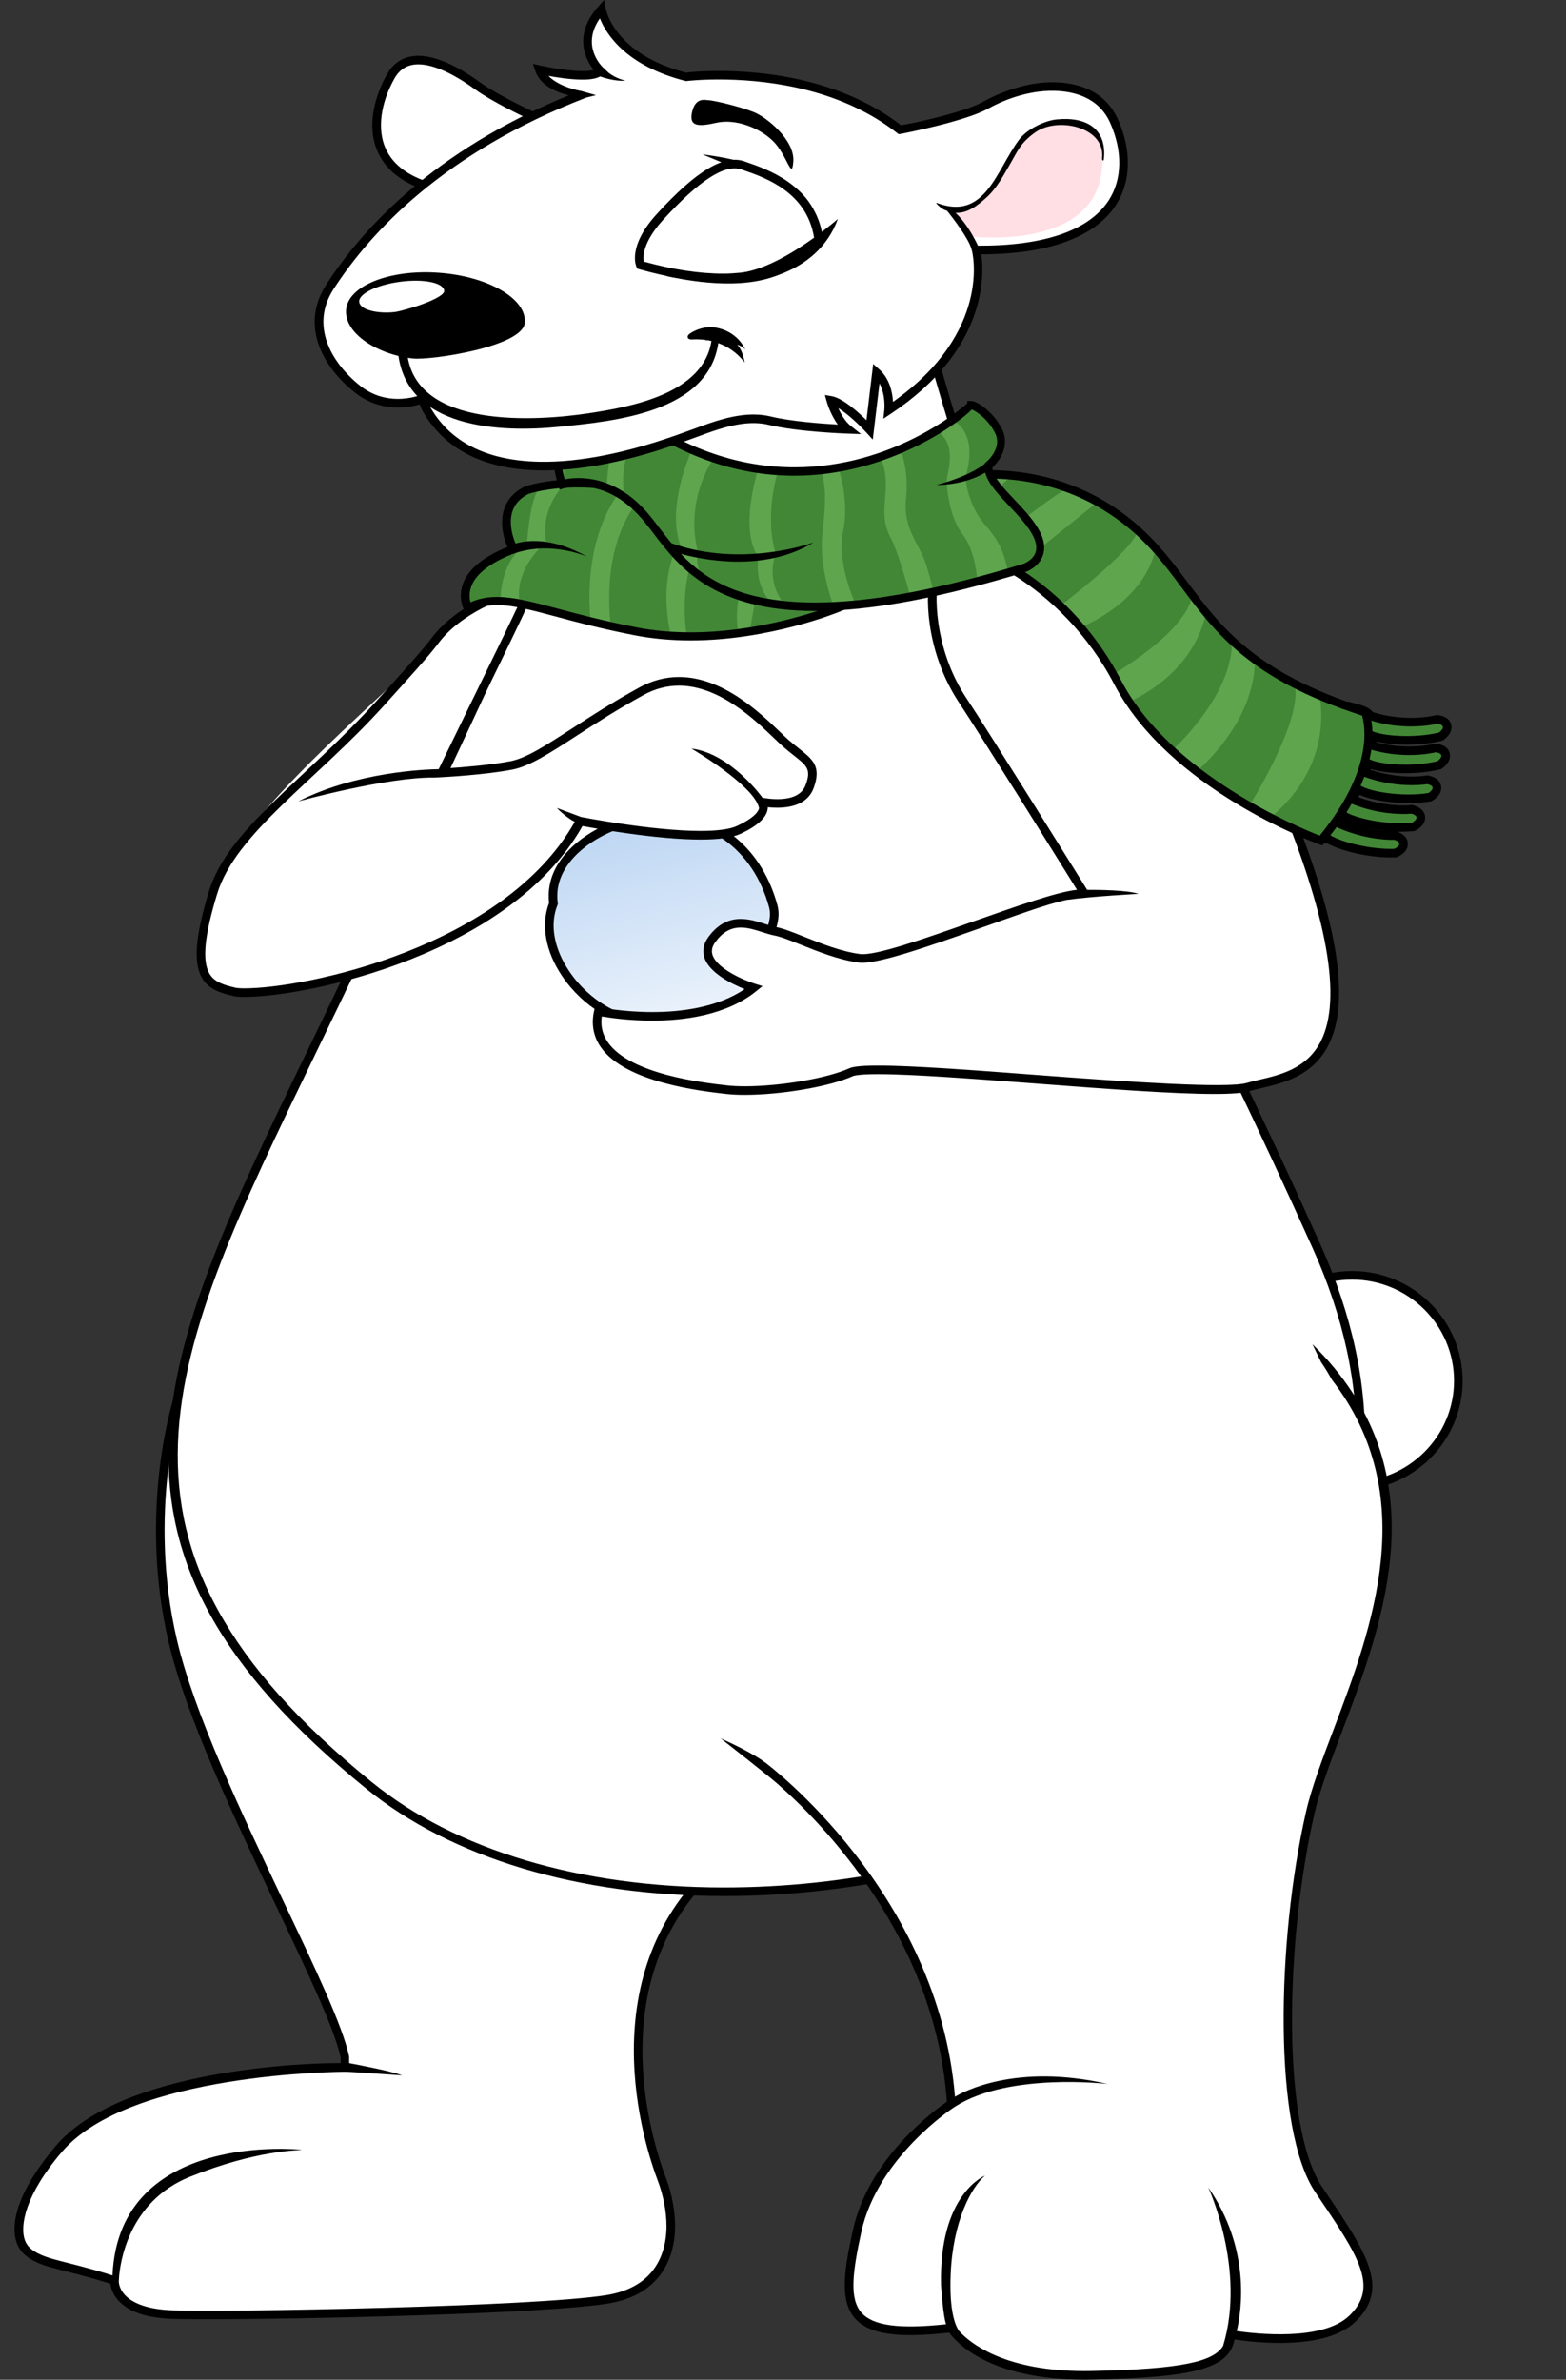 <svg xmlns="http://www.w3.org/2000/svg" xmlns:xlink="http://www.w3.org/1999/xlink" version="1.1" width="122.194" height="185.668" viewBox="-1.112 0.391 122.194 185.668"><rect x="-1.112" y="0.391" width="122.194" height="185.668" fill="#333333" stroke="none"/><defs><style/></defs>
  <defs>
    <linearGradient id="grad_1" x1="42.04" y1="65.558" x2="33.04" y2="29.724" gradientUnits="userSpaceOnUse">
      <stop offset="0" stop-color="#FFFFFF"/>
      <stop offset="0.994" stop-color="#75AAE6"/>
    </linearGradient>
  </defs>
  <!-- Exported by Scratch - http://scratch.mit.edu/ -->
  <g id="ID0.6280734641477466" transform="matrix(1.216, 0, 0, 1.216, -0.25, -0.65)">
    <g id="ID0.5474781384691596">
      <g id="ID0.4815700091421604">
        <g id="L_Leg_1_">
          <path id="Fill_6_" fill="#FFFFFF" d="M 42.723 109.363 L 42.382 109.075 C 44.957 85.684 11.296 82.701 11.296 82.701 C 11.280 82.731 11.271 82.762 11.255 82.792 L 11.057 82.625 C 11.057 82.625 9.047 88.916 10.822 96.500 C 12.597 104.084 20.014 116.750 20.847 120.750 L 20.847 121.334 C 20.847 121.334 7.597 121.001 4.180 126.084 C 0.763 131.167 1.513 132.168 4.180 132.834 C 6.847 133.500 7.430 133.750 7.430 133.750 C 7.430 133.750 7.297 135.605 10.822 135.720 C 14.347 135.835 31.930 135.501 36.097 134.834 C 40.264 134.167 40.249 130.334 39.298 127.834 C 38.347 125.334 35.431 115.643 42.723 109.363 Z " transform="matrix(1.102, 0, 0, 1.102, -1.55, -0.2)"/>
          <path id="Outline_11_" d="M 42.886 109.553 L 42.560 109.174 C 34.941 115.735 38.312 125.944 39.066 127.923 C 39.324 128.600 40.083 130.951 39.031 132.770 C 38.464 133.751 37.464 134.363 36.059 134.587 C 31.824 135.265 14.201 135.581 10.832 135.470 C 9.152 135.415 8.385 134.954 8.037 134.576 C 7.665 134.173 7.680 133.781 7.681 133.767 L 7.694 133.590 L 7.691 133.588 C 7.750 132.754 8.212 129.150 11.818 127.697 C 15.724 126.124 18.141 126.166 18.349 126.124 C 18.349 126.124 7.682 124.957 7.313 133.440 L 7.313 133.440 C 6.966 133.322 6.124 133.060 4.242 132.590 C 3.010 132.282 2.426 131.944 2.225 131.421 C 1.890 130.550 2.247 128.710 4.389 126.222 C 8.348 121.623 20.714 121.581 20.842 121.582 L 21.098 121.588 C 21.354 121.594 24.181 121.790 24.181 121.790 C 23.559 121.549 21.710 121.193 21.095 121.078 L 21.093 120.697 C 20.726 118.935 19.129 115.574 17.280 111.682 C 14.837 106.541 12.068 100.713 11.068 96.441 C 9.330 89.017 11.277 82.761 11.297 82.699 L 10.820 82.547 C 10.800 82.610 8.810 88.991 10.580 96.554 C 11.593 100.879 14.374 106.733 16.829 111.897 C 18.664 115.759 20.249 119.095 20.599 120.748 L 20.599 121.078 C 18.672 121.056 7.766 121.415 3.974 125.942 C 1.690 128.669 1.348 130.533 1.758 131.599 C 2.089 132.459 3.089 132.817 4.121 133.074 C 6.059 133.558 6.892 133.823 7.192 133.926 C 7.220 134.148 7.319 134.525 7.654 134.896 C 8.251 135.559 9.315 135.919 10.816 135.968 C 11.254 135.982 11.933 135.989 12.792 135.989 C 18.557 135.989 32.435 135.672 36.139 135.079 C 37.700 134.829 38.818 134.136 39.465 133.017 C 40.627 131.007 39.812 128.472 39.534 127.743 C 38.800 125.820 35.520 115.896 42.886 109.553 Z " transform="matrix(1.102, 0, 0, 1.102, -1.55, -0.2)"/>
        </g>
        <g id="Tail_1_">
          <path id="Fill_5_" fill="#FFFFFF" d="M 79.493 75.211 C 81.200 75.211 82.747 75.899 83.867 77.011 C 84.988 78.122 85.681 79.657 85.681 81.351 C 85.681 83.045 84.988 84.580 83.867 85.691 C 82.747 86.803 81.200 87.491 79.493 87.491 C 77.786 87.491 76.239 86.803 75.119 85.691 C 73.998 84.580 73.305 83.045 73.305 81.351 C 73.305 79.657 73.998 78.122 75.119 77.011 C 76.239 75.899 77.786 75.211 79.493 75.211 Z " transform="matrix(1.102, 0, 0, 1.102, -1.55, -0.2)"/>
          <path id="Outline_10_" d="M 79.493 87.740 C 75.943 87.740 73.055 84.874 73.055 81.350 C 73.055 77.826 75.943 74.960 79.493 74.960 C 83.043 74.960 85.931 77.827 85.931 81.350 C 85.931 84.873 83.043 87.740 79.493 87.740 L 79.493 87.740 Z M 79.493 75.460 C 76.219 75.460 73.555 78.102 73.555 81.350 C 73.555 84.598 76.218 87.240 79.493 87.240 C 82.768 87.240 85.431 84.598 85.431 81.350 C 85.431 78.103 82.768 75.460 79.493 75.460 L 79.493 75.460 Z " transform="matrix(1.102, 0, 0, 1.102, -1.55, -0.2)"/>
        </g>
        <g id="Body_1_">
          <path id="Fill_4_" fill="#FFFFFF" d="M 36.056 25.375 C 36.056 25.375 31.742 35.094 21.609 56.576 C 11.441 78.134 3.264 89.500 22.264 104.917 C 41.264 120.334 91.946 105.834 77.431 73.537 C 67.515 51.473 60.552 41.140 55.184 21.950 C 53.312 15.262 36.723 14.920 36.056 25.375 Z " transform="matrix(1.102, 0, 0, 1.102, -1.55, -0.2)"/>
          <path id="Outline_9_" d="M 42.917 111.351 C 42.916 111.351 42.915 111.351 42.914 111.351 C 34.455 111.351 27.065 109.135 22.106 105.112 C 4.696 90.984 9.950 80.133 18.654 62.155 C 19.534 60.339 20.450 58.447 21.383 56.469 C 31.397 35.236 35.784 25.370 35.827 25.273 C 36.178 19.537 41.389 16.931 46.388 16.931 C 50.893 16.931 54.609 18.967 55.425 21.883 C 59.068 34.907 63.448 43.848 68.995 55.168 C 71.567 60.418 74.482 66.367 77.659 73.435 C 81.359 81.668 81.082 89.471 76.858 96 C 70.918 105.182 57.277 111.351 42.917 111.351 L 42.917 111.351 Z M 46.388 17.431 C 41.622 17.431 36.656 19.892 36.305 25.390 C 36.241 25.573 31.852 35.442 21.835 56.682 C 20.901 58.661 19.985 60.555 19.105 62.373 C 10.508 80.128 5.319 90.845 22.422 104.723 C 27.292 108.675 34.569 110.851 42.914 110.851 C 57.113 110.852 70.586 104.775 76.438 95.728 C 80.565 89.349 80.830 81.710 77.203 73.640 C 74.029 66.580 71.116 60.634 68.546 55.388 C 62.988 44.046 58.599 35.087 54.942 22.018 C 54.188 19.317 50.669 17.431 46.388 17.431 L 46.388 17.431 Z " transform="matrix(1.102, 0, 0, 1.102, -1.55, -0.2)"/>
        </g>
        <g id="R_Leg_1_">
          <path id="Fill_3_" fill="#FFFFFF" d="M 77.056 106.500 C 78.648 99.521 87.780 86.624 74.174 77.074 L 73.442 76.267 C 39.828 70.534 45.330 103.582 45.330 103.582 C 45.347 103.586 45.362 103.589 45.378 103.592 L 45.182 103.783 C 45.182 103.783 55.381 111.281 56.157 123.453 C 56.157 123.453 51.657 126.348 50.670 130.861 C 49.683 135.374 49.757 137.250 56.157 136.500 C 56.157 136.500 57.807 139.375 64.307 139.250 C 70.807 139.125 72.307 138.500 72.432 136.875 C 72.432 136.875 77.557 137.816 79.494 135.971 C 81.431 134.126 80.056 132.149 77.556 128.450 C 75.056 124.751 75.431 113.625 77.056 106.500 Z " transform="matrix(1.102, 0, 0, 1.102, -1.55, -0.2)"/>
          <path id="Outline_8_" d="M 77.763 128.310 C 75.372 124.773 75.601 114.006 77.300 106.556 C 77.612 105.189 78.233 103.549 78.891 101.813 C 81.378 95.251 84.668 86.558 77.187 79.222 C 77.379 79.610 77.543 79.980 77.675 80.236 C 77.681 80.247 77.686 80.258 77.692 80.270 C 77.926 80.606 78.134 80.958 78.338 81.315 C 83.535 88.065 80.662 95.730 78.424 101.635 C 77.760 103.388 77.132 105.044 76.813 106.445 C 75.091 113.996 74.888 124.947 77.350 128.590 L 77.440 128.724 C 79.866 132.312 81.084 134.114 79.322 135.791 C 77.758 137.281 73.880 136.838 72.780 136.678 C 73.074 135.414 73.579 131.866 71.120 128.314 C 71.120 128.314 73.339 133.095 71.983 137.541 C 71.445 138.438 69.653 138.899 64.302 139.002 C 59.688 139.090 57.571 137.622 56.775 136.845 C 56.713 136.784 56.660 136.729 56.613 136.677 C 56.391 136.369 56.032 135.532 56.120 133.377 C 56.245 130.315 57.308 128.315 58.120 127.627 C 58.120 127.627 55.432 128.689 55.558 134.002 C 55.558 134.002 55.673 135.794 55.853 136.281 C 53.147 136.570 51.618 136.372 50.942 135.626 C 50.226 134.836 50.380 133.361 50.915 130.917 C 51.868 126.560 56.249 123.693 56.294 123.665 L 56.411 123.590 C 59.553 121.606 65.266 122.293 65.266 122.293 C 59.933 121.073 56.861 122.741 56.371 123.037 C 55.400 111.124 45.433 103.658 45.331 103.584 C 45.331 103.584 44.622 103.014 42.725 102.170 C 42.725 102.170 45.462 104.308 46.031 104.810 C 48.588 107.051 55.227 113.746 55.899 123.328 C 55.146 123.843 51.343 126.617 50.426 130.810 C 49.928 133.088 49.622 134.914 50.571 135.962 C 51.389 136.862 53.026 137.107 56.035 136.768 C 56.459 137.353 58.393 139.506 63.896 139.506 C 64.033 139.506 64.172 139.505 64.313 139.502 C 70.348 139.386 72.341 138.852 72.648 137.166 C 73.742 137.334 77.894 137.843 79.669 136.153 C 81.735 134.184 80.357 132.145 77.856 128.444 L 77.763 128.310 Z " transform="matrix(1.102, 0, 0, 1.102, -1.55, -0.2)"/>
        </g>
        <g id="Snowball_2_">
          <path id="Snowball_3_" fill="url(#grad_1)" d="M 45.785 53.706 C 44.840 50.257 42.085 48.153 38.531 48.534 C 36.007 48.805 32.617 50.715 32.991 53.557 C 31.761 56.594 35.439 60.748 38.713 60.456 C 39.652 60.715 40.639 60.738 41.389 60.443 C 42.618 59.960 44.010 59.819 44.850 58.612 C 45.395 57.827 45.590 57.179 45.496 56.226 C 45.406 55.317 46.048 54.664 45.785 53.706 Z " transform="matrix(1.102, 0, 0, 1.102, -1.55, -0.2)"/>
          <path id="Outline_7_" d="M 40.136 60.908 L 40.136 60.908 C 39.661 60.908 39.147 60.835 38.648 60.698 C 38.619 60.716 38.502 60.721 38.383 60.721 C 36.614 60.721 34.694 59.567 33.491 57.782 C 32.522 56.344 32.249 54.797 32.736 53.525 C 32.627 52.567 32.903 51.661 33.556 50.831 C 34.752 49.311 36.903 48.457 38.505 48.286 C 42.125 47.898 45.035 50.024 46.026 53.640 C 46.190 54.237 46.047 54.716 45.908 55.180 C 45.805 55.521 45.710 55.844 45.745 56.202 C 45.843 57.185 45.649 57.901 45.056 58.755 C 44.370 59.741 43.355 60.062 42.373 60.372 C 42.073 60.467 41.772 60.561 41.481 60.676 C 41.091 60.830 40.638 60.908 40.136 60.908 L 40.136 60.908 Z M 38.691 60.208 C 39.236 60.342 39.705 60.409 40.135 60.409 L 40.135 60.409 C 40.574 60.409 40.965 60.343 41.297 60.212 C 41.599 60.093 41.910 59.994 42.222 59.896 C 43.165 59.598 44.056 59.317 44.645 58.471 C 45.169 57.716 45.333 57.114 45.247 56.252 C 45.202 55.795 45.317 55.410 45.430 55.037 C 45.553 54.623 45.670 54.232 45.544 53.773 C 44.619 50.400 41.925 48.424 38.558 48.784 C 37.061 48.945 35.055 49.736 33.949 51.141 C 33.367 51.880 33.129 52.683 33.240 53.526 L 33.248 53.591 L 33.224 53.652 C 32.767 54.779 33.016 56.183 33.906 57.503 C 35.073 59.234 37.024 60.361 38.691 60.208 L 38.691 60.208 Z " transform="matrix(1.102, 0, 0, 1.102, -1.55, -0.2)"/>
          <g id="Arm_4_">
            <path id="Fill_14_" fill="#FFFFFF" d="M 34.551 48.771 C 34.551 48.771 41.794 50.209 43.794 49.271 C 45.794 48.333 45.106 47.646 45.106 47.646 C 45.106 47.646 47.379 48.146 47.899 46.771 C 48.419 45.396 47.669 45.250 46.481 44.198 C 45.293 43.146 41.856 39.146 38.106 41.208 C 34.356 43.270 32.169 45.208 30.544 45.520 C 28.919 45.832 26.482 45.958 26.482 45.958 C 26.482 45.958 31.431 35.918 31.556 35.418 C 31.681 34.918 27.827 35.918 26.067 38.293 C 24.307 40.668 14.670 48.021 13.170 52.927 C 11.670 57.833 12.795 58.333 14.420 58.708 C 16.045 59.083 29.995 57.146 34.551 48.771 Z " transform="matrix(1.102, 0, 0, 1.102, -1.55, -0.2)"/>
            <path id="Outline_24_" d="M 47.292 44.542 C 47.099 44.389 46.882 44.218 46.647 44.010 C 46.518 43.896 46.362 43.746 46.182 43.573 C 45.018 42.455 42.848 40.375 40.301 40.375 C 39.504 40.375 38.725 40.581 37.986 40.988 C 36.429 41.844 35.167 42.662 34.053 43.384 C 32.514 44.381 31.403 45.100 30.496 45.275 C 29.308 45.504 27.660 45.632 26.892 45.683 C 28.156 43.076 31.677 35.959 31.797 35.479 L 31.815 35.295 L 31.740 35.199 C 31.631 35.059 31.442 35.043 31.310 35.043 C 30.369 35.043 27.382 36.098 25.865 38.145 C 25.404 38.768 24.229 40.066 22.743 41.710 C 18.463 46.444 14.047 49.201 12.930 52.854 C 12.137 55.450 12.011 57.003 12.522 57.890 C 12.915 58.570 13.617 58.780 14.363 58.952 C 14.507 58.985 14.719 59.002 14.993 59.002 C 14.993 59.002 14.993 59.002 14.993 59.002 C 18.627 59.002 30.455 56.548 34.681 49.051 C 35.509 49.207 39.020 49.839 41.553 49.839 C 42.643 49.839 43.410 49.728 43.901 49.498 C 44.850 49.053 45.374 48.581 45.458 48.097 C 45.468 48.047 45.472 48 45.472 47.955 C 45.626 47.972 45.812 47.985 46.015 47.985 C 47.124 47.985 47.857 47.596 48.134 46.860 C 48.614 45.589 48.089 45.172 47.292 44.542 Z M 47.667 46.682 C 47.224 47.851 45.169 47.404 45.161 47.401 C 45.161 47.401 43.315 44.823 41.024 44.541 C 41.024 44.541 44.676 46.676 44.965 48.009 C 44.942 48.152 44.766 48.538 43.688 49.043 C 43.272 49.238 42.553 49.337 41.553 49.337 C 38.727 49.337 34.640 48.532 34.599 48.525 L 33.190 48 C 33.190 48 33.640 48.493 34.230 48.810 C 30.108 56.107 18.549 58.502 14.993 58.502 C 14.683 58.502 14.535 58.479 14.475 58.465 C 13.816 58.313 13.247 58.146 12.955 57.640 C 12.524 56.894 12.668 55.420 13.408 53.001 C 14.492 49.454 19.122 46.461 23.114 42.045 C 24.609 40.391 25.791 39.085 26.266 38.442 C 27.585 36.662 30.165 35.657 31.230 35.558 C 30.615 36.969 28.900 40.393 26.308 45.741 C 25.539 45.753 21.514 45.898 18.137 47.615 C 18.137 47.615 23.287 46.189 26.072 46.230 L 26.494 46.208 C 26.595 46.203 28.968 46.079 30.591 45.767 C 31.592 45.574 32.738 44.832 34.325 43.805 C 35.431 43.088 36.686 42.276 38.227 41.429 C 38.891 41.063 39.590 40.878 40.301 40.878 C 42.649 40.878 44.721 42.867 45.836 43.937 C 46.022 44.115 46.182 44.270 46.315 44.387 C 46.557 44.601 46.782 44.779 46.981 44.937 C 47.757 45.547 48.017 45.754 47.667 46.682 Z " transform="matrix(1.102, 0, 0, 1.102, -1.55, -0.2)"/>
          </g>
        </g>
        <g id="Arm_1_">
          <path id="Fill_1_" fill="#FFFFFF" d="M 44.646 58.470 C 44.646 58.470 41.001 57.316 42.216 55.658 C 43.431 54 44.886 54.984 45.908 55.179 C 46.930 55.374 48.930 56.504 50.805 56.752 C 52.680 57 62.430 52.670 63.930 53.023 C 63.930 53.023 58.430 44.170 56.805 41.710 C 55.180 39.250 54.805 36.220 55.180 34.360 C 55.555 32.500 56.680 31.625 58.930 31.375 C 61.180 31.125 68.305 30.296 75.305 47.023 C 82.305 63.750 75.932 63.500 73.432 64.250 C 70.932 65 51.932 62.659 50.307 63.392 C 48.682 64.125 45.012 64.622 43.057 64.400 C 41.182 64.187 34.783 63.442 35.607 59.846 C 35.607 59.846 41.437 61.066 44.646 58.470 Z " transform="matrix(1.102, 0, 0, 1.102, -1.55, -0.2)"/>
          <path id="Outline_5_" d="M 75.536 46.926 C 71.185 36.530 65.915 31.034 60.295 31.034 C 59.731 31.034 59.261 31.086 58.903 31.126 C 56.518 31.391 55.332 32.343 54.935 34.310 C 54.549 36.225 54.913 39.298 56.596 41.847 C 58.006 43.982 62.395 51.028 63.476 52.765 C 62.340 52.880 59.979 53.712 57.491 54.589 C 54.676 55.581 51.735 56.625 50.839 56.504 C 49.735 56.358 48.552 55.884 47.602 55.504 C 46.948 55.242 46.383 55.015 45.956 54.934 C 45.758 54.896 45.544 54.827 45.317 54.754 C 44.887 54.617 44.402 54.462 43.897 54.462 C 43.147 54.462 42.532 54.805 42.014 55.510 C 41.726 55.904 41.647 56.309 41.780 56.716 C 42.077 57.622 43.413 58.263 44.124 58.546 C 42.508 59.643 40.340 59.882 38.752 59.882 L 38.750 59.882 C 37.024 59.882 35.670 59.604 35.657 59.601 L 35.417 59.551 L 35.362 59.790 C 35.179 60.588 35.313 61.314 35.761 61.947 C 37.206 63.988 41.587 64.485 43.027 64.649 C 43.355 64.686 43.729 64.704 44.134 64.704 C 46.268 64.704 49.082 64.218 50.407 63.621 C 50.509 63.575 50.835 63.499 51.888 63.499 C 53.904 63.499 57.425 63.767 61.153 64.050 C 65.044 64.346 69.067 64.652 71.478 64.652 C 72.479 64.652 73.140 64.599 73.501 64.491 C 73.713 64.428 73.953 64.371 74.211 64.311 C 75.472 64.016 77.197 63.612 78.113 61.819 C 79.467 59.173 78.623 54.302 75.536 46.926 Z M 77.670 61.590 C 76.859 63.176 75.329 63.534 74.100 63.822 C 73.830 63.884 73.580 63.944 73.359 64.010 C 72.264 64.337 66.598 63.961 61.193 63.550 C 57.456 63.266 53.925 62.998 51.890 62.998 C 50.721 62.998 50.374 63.087 50.203 63.164 C 48.932 63.737 46.210 64.204 44.135 64.204 C 43.750 64.204 43.395 64.188 43.084 64.152 C 41.699 63.995 37.485 63.516 36.169 61.658 C 35.846 61.201 35.726 60.702 35.805 60.137 C 36.283 60.220 37.394 60.382 38.749 60.382 C 38.749 60.382 38.749 60.382 38.750 60.382 C 40.542 60.382 43.046 60.084 44.802 58.664 L 45.163 58.372 L 44.720 58.232 C 44.124 58.044 42.521 57.376 42.254 56.561 C 42.173 56.313 42.226 56.066 42.417 55.807 C 42.839 55.231 43.309 54.963 43.896 54.963 C 44.323 54.963 44.750 55.100 45.164 55.232 C 45.411 55.311 45.645 55.385 45.861 55.426 C 46.241 55.499 46.785 55.717 47.415 55.969 C 48.392 56.360 49.607 56.847 50.772 57.001 C 51.764 57.128 54.618 56.133 57.657 55.062 C 59.739 54.328 61.712 53.592 62.862 53.354 C 64.346 53.143 67.056 53 67.056 53 C 66.410 52.779 64.733 52.765 64.067 52.768 C 63.401 51.697 58.520 43.851 57.015 41.572 C 55.418 39.155 55.072 36.165 55.426 34.409 C 55.777 32.670 56.800 31.863 58.973 31.622 C 59.304 31.585 59.759 31.535 60.295 31.535 C 65.697 31.535 70.809 36.924 75.075 47.120 C 78.060 54.250 78.933 59.119 77.670 61.590 Z " transform="matrix(1.102, 0, 0, 1.102, -1.55, -0.2)"/>
        </g>
        <g id="Scarf_2_">
          <g id="Bottom_2_">
            <g id="Fringe_2_">
              <path id="ID0.4804110159166157" fill="#428736" d="M 81.729 50.630 C 80.339 50.630 78.631 50.196 77.954 49.706 L 77.884 49.801 L 76.698 49.464 L 76.957 49.167 C 76.985 49.133 79.864 45.780 79.551 42.490 L 79.518 42.134 L 79.864 42.225 C 80.031 42.269 80.415 42.393 80.561 42.639 L 80.599 42.651 C 81.342 42.884 82.123 43.003 82.922 43.003 C 83.804 43.003 84.390 42.854 84.396 42.853 L 84.446 42.840 L 84.497 42.848 C 84.800 42.893 84.977 43.015 85.024 43.208 C 85.095 43.502 84.797 43.745 84.704 43.812 C 83.898 44.026 83.160 44.063 82.667 44.063 C 81.993 44.063 81.202 43.991 80.685 43.803 C 80.683 43.965 80.671 44.151 80.646 44.359 C 81.347 44.565 82.080 44.669 82.829 44.669 C 83.713 44.669 84.303 44.519 84.308 44.518 L 84.357 44.505 L 84.409 44.513 C 84.711 44.559 84.888 44.681 84.935 44.874 C 85.006 45.168 84.709 45.411 84.617 45.478 C 83.808 45.693 83.070 45.730 82.576 45.730 C 81.826 45.730 80.933 45.641 80.432 45.403 C 80.380 45.581 80.323 45.759 80.257 45.938 C 81.333 46.337 82.321 46.424 82.977 46.424 C 83.501 46.424 83.830 46.368 83.832 46.367 C 84.231 46.439 84.399 46.575 84.432 46.771 C 84.480 47.069 84.165 47.287 84.068 47.346 C 83.620 47.436 83.222 47.465 82.797 47.465 C 81.732 47.465 80.417 47.268 79.839 46.899 C 79.741 47.094 79.632 47.295 79.511 47.502 C 80.767 48.021 81.902 48.102 82.488 48.102 C 82.756 48.102 82.914 48.085 82.922 48.084 C 83.317 48.181 83.478 48.327 83.498 48.525 C 83.528 48.826 83.204 49.024 83.103 49.078 C 82.795 49.128 82.570 49.138 82.341 49.138 C 81.149 49.138 79.581 48.844 78.931 48.405 C 78.828 48.551 78.720 48.698 78.607 48.848 C 80.097 49.549 81.435 49.606 81.827 49.606 L 81.943 49.604 C 82.334 49.723 82.486 49.877 82.495 50.078 C 82.508 50.379 82.174 50.557 82.071 50.605 L 81.729 50.630 Z " transform="matrix(1.102, 0, 0, 1.102, -1.55, -0.2)"/>
              <g id="ID0.30845091585069895">
                <path id="ID0.2773427627980709" d="M 79.800 42.466 C 79.800 42.466 80.497 42.650 80.347 42.924 C 80.347 42.924 80.351 42.935 80.353 42.954 C 80.431 42.907 80.523 42.889 80.523 42.889 C 81.419 43.171 82.253 43.253 82.921 43.253 C 83.851 43.253 84.458 43.094 84.458 43.094 C 85.127 43.195 84.556 43.609 84.556 43.609 C 83.975 43.750 83.301 43.813 82.665 43.813 C 81.651 43.813 80.735 43.653 80.448 43.397 C 80.434 43.384 80.430 43.377 80.420 43.365 C 80.444 43.646 80.444 44.057 80.360 44.576 C 80.401 44.562 80.432 44.556 80.432 44.556 C 81.326 44.837 82.159 44.918 82.826 44.918 C 83.759 44.918 84.368 44.758 84.368 44.758 C 85.036 44.861 84.468 45.274 84.468 45.274 C 83.885 45.415 83.210 45.478 82.573 45.478 C 81.560 45.478 80.645 45.318 80.358 45.063 C 80.323 45.032 80.304 45.004 80.280 44.978 C 80.202 45.316 80.091 45.688 79.925 46.095 C 79.945 46.093 79.959 46.090 79.959 46.090 C 81.145 46.569 82.244 46.673 82.975 46.673 C 83.533 46.673 83.874 46.612 83.874 46.612 C 84.534 46.766 83.936 47.132 83.936 47.132 C 83.578 47.189 83.188 47.215 82.795 47.215 C 81.505 47.215 80.185 46.939 79.848 46.590 C 79.806 46.549 79.784 46.515 79.761 46.482 C 79.597 46.839 79.392 47.220 79.150 47.618 C 80.543 48.254 81.827 48.352 82.486 48.352 C 82.779 48.352 82.947 48.332 82.947 48.332 C 83.601 48.526 82.984 48.857 82.984 48.857 C 82.777 48.878 82.560 48.887 82.339 48.887 C 80.906 48.887 79.284 48.491 78.924 48.075 C 78.907 48.055 78.900 48.041 78.887 48.022 C 78.691 48.317 78.468 48.621 78.220 48.936 C 79.863 49.788 81.381 49.855 81.824 49.855 C 81.908 49.855 81.954 49.853 81.954 49.853 C 82.598 50.084 81.964 50.377 81.964 50.377 C 81.886 50.380 81.808 50.381 81.729 50.381 C 80.208 50.381 78.317 49.838 77.943 49.361 C 77.935 49.347 77.931 49.340 77.923 49.328 L 77.785 49.513 L 77.143 49.330 C 77.144 49.331 80.126 45.905 79.800 42.466 M 79.233 41.800 L 79.301 42.513 C 79.604 45.693 76.794 48.969 76.766 49.002 L 76.250 49.595 L 77.006 49.811 L 77.647 49.994 L 77.979 50.089 L 78.016 50.041 C 78.880 50.535 80.519 50.881 81.728 50.881 C 81.814 50.881 81.899 50.880 81.983 50.876 L 82.083 50.872 L 82.173 50.830 C 82.312 50.766 82.763 50.521 82.741 50.065 C 82.732 49.852 82.618 49.561 82.130 49.384 C 82.200 49.385 82.271 49.386 82.339 49.386 C 82.581 49.386 82.815 49.375 83.032 49.354 L 83.132 49.344 L 83.220 49.297 C 83.355 49.225 83.790 48.954 83.743 48.499 C 83.722 48.287 83.591 48.001 83.089 47.852 L 82.991 47.823 L 82.889 47.835 C 82.877 47.836 82.730 47.851 82.485 47.851 C 81.960 47.851 80.977 47.784 79.868 47.373 C 79.893 47.328 79.918 47.284 79.941 47.239 C 80.641 47.561 81.821 47.714 82.795 47.714 C 83.233 47.714 83.644 47.684 84.015 47.625 L 84.113 47.609 L 84.197 47.558 C 84.328 47.478 84.750 47.182 84.677 46.729 C 84.642 46.518 84.495 46.242 83.988 46.124 L 83.888 46.101 L 83.786 46.119 C 83.784 46.119 83.474 46.172 82.974 46.172 C 82.387 46.172 81.524 46.100 80.573 45.783 C 80.579 45.766 80.585 45.748 80.590 45.731 C 81.279 45.956 82.232 45.978 82.573 45.978 C 83.081 45.978 83.841 45.940 84.585 45.760 L 84.681 45.737 L 84.761 45.679 C 84.886 45.589 85.284 45.259 85.176 44.814 C 85.126 44.606 84.958 44.343 84.445 44.264 L 84.342 44.248 L 84.241 44.274 C 84.237 44.275 83.674 44.418 82.826 44.418 C 82.173 44.418 81.530 44.336 80.914 44.174 C 80.915 44.159 80.917 44.144 80.917 44.129 C 81.577 44.295 82.361 44.313 82.665 44.313 C 83.172 44.313 83.931 44.275 84.674 44.095 L 84.770 44.072 L 84.850 44.014 C 84.975 43.924 85.374 43.594 85.265 43.149 C 85.215 42.941 85.046 42.678 84.533 42.600 L 84.431 42.585 L 84.331 42.611 C 84.327 42.612 83.766 42.754 82.921 42.754 C 82.163 42.754 81.421 42.644 80.714 42.426 C 80.510 42.171 80.148 42.042 79.927 41.984 L 79.233 41.800 L 79.233 41.800 Z M 81.363 49.334 C 81.056 49.309 80.644 49.253 80.170 49.136 C 80.550 49.225 80.958 49.292 81.363 49.334 L 81.363 49.334 Z " transform="matrix(1.102, 0, 0, 1.102, -1.55, -0.2)"/>
              </g>
            </g>
            <path id="ID0.728613018989563" fill="#428736" d="M 55.513 28.895 C 55.513 28.895 60.899 27.375 65.882 30.940 C 70.865 34.507 70.136 39.199 80.245 42.423 C 80.245 42.423 81.524 45.259 77.684 49.897 C 77.684 49.897 69.010 46.765 65.838 40.671 C 62.663 34.580 56.699 31.973 53.896 32.504 L 50.756 32.627 L 55.513 28.895 Z " transform="matrix(1.102, 0, 0, 1.102, -1.55, -0.2)"/>
            <g id="Stripes_3_">
              <path id="ID0.3015073426067829" fill="#5EA54E" d="M 77.591 41.498 C 77.591 41.498 78.564 45.424 74.706 48.587 L 73.501 47.884 C 73.501 47.884 76.681 42.835 76.140 40.813 L 77.591 41.498 Z " transform="matrix(1.102, 0, 0, 1.102, -1.55, -0.2)"/>
              <path id="ID0.1892487215809524" fill="#5EA54E" d="M 73.813 39.393 C 73.813 39.393 74.137 42.500 70.477 45.851 L 68.975 44.685 C 68.975 44.685 72.559 41.494 72.504 38.249 L 73.813 39.393 Z " transform="matrix(1.102, 0, 0, 1.102, -1.55, -0.2)"/>
              <path id="ID0.08910206938162446" fill="#5EA54E" d="M 70.979 36.617 C 70.979 36.617 70.618 39.898 66.494 41.837 L 65.565 40.225 C 65.565 40.225 69.810 37.798 70.194 35.618 L 70.979 36.617 Z " transform="matrix(1.102, 0, 0, 1.102, -1.55, -0.2)"/>
              <path id="ID0.06449932139366865" fill="#5EA54E" d="M 68.040 32.880 C 68.040 32.880 67.775 35.672 63.694 37.492 L 62.478 36.244 C 62.478 36.244 66.731 33.048 67.014 31.853 L 68.040 32.880 Z " transform="matrix(1.102, 0, 0, 1.102, -1.55, -0.2)"/>
              <path id="ID0.7873641434125602" fill="#5EA54E" d="M 64.677 30.178 L 59.820 34.097 L 58.047 32.966 C 58.047 32.966 62.641 29.336 62.977 29.390 C 63.310 29.444 64.677 30.178 64.677 30.178 Z " transform="matrix(1.102, 0, 0, 1.102, -1.55, -0.2)"/>
              <path id="ID0.9925626204349101" fill="#5EA54E" d="M 59.474 28.833 L 55.548 32.458 L 53.380 32.522 L 57.228 28.573 L 59.474 28.833 " transform="matrix(1.102, 0, 0, 1.102, -1.55, -0.2)"/>
            </g>
            <path id="ID0.7601207047700882" d="M 77.759 50.180 L 77.616 50.130 C 77.259 50.001 68.819 46.895 65.638 40.788 C 62.624 35.005 56.794 32.207 53.910 32.750 L 50.014 32.903 L 55.449 28.659 C 55.449 28.659 55.607 28.614 55.894 28.557 C 57.193 28.301 61.761 27.702 66.003 30.738 C 67.800 32.023 68.888 33.481 69.941 34.891 C 71.860 37.466 73.849 40.129 80.305 42.188 L 80.406 42.219 L 80.449 42.320 C 80.506 42.442 81.752 45.358 77.856 50.063 L 77.759 50.180 L 77.759 50.180 Z M 80.073 42.622 C 73.563 40.523 71.542 37.813 69.588 35.192 C 68.511 33.751 67.493 32.386 65.757 31.144 C 61.659 28.213 57.243 28.792 55.987 29.040 C 55.777 29.081 55.641 29.116 55.633 29.108 L 51.496 32.354 L 53.851 32.265 C 56.777 31.710 62.798 34.346 66.035 40.557 C 68.908 46.070 76.478 49.173 77.609 49.611 C 80.788 45.708 80.235 43.143 80.073 42.622 L 80.073 42.622 Z " transform="matrix(1.102, 0, 0, 1.102, -1.55, -0.2)"/>
          </g>
          <g id="Middle_2_">
            <path id="Base_Fill_4_" fill="#428736" d="M 49.543 36.358 C 49.543 36.358 43.587 38.842 37.796 37.719 C 32.003 36.596 30.140 35.235 28.020 36.358 C 28.020 36.358 26.863 34.350 30.654 32.932 C 30.654 32.932 29.369 30.509 31.425 29.504 C 31.425 29.504 39.329 26.606 49.543 36.358 Z " transform="matrix(1.102, 0, 0, 1.102, -1.55, -0.2)"/>
            <g id="Stripes_2_">
              <path id="Stripe_22_" fill="#5EA54E" d="M 41.691 30.830 C 41.691 30.830 38.669 32.805 39.835 38.011 L 40.761 38.011 C 40.761 38.011 39.911 33.594 42.539 31.278 L 41.691 30.830 Z " transform="matrix(1.102, 0, 0, 1.102, -1.55, -0.2)"/>
              <path id="Stripe_10_" fill="#5EA54E" d="M 38.429 29.623 C 38.429 29.623 35.807 31.553 36.298 37.163 L 35.138 36.889 C 35.138 36.889 34.574 32.283 37.080 29.298 L 38.429 29.623 Z " transform="matrix(1.102, 0, 0, 1.102, -1.55, -0.2)"/>
              <path id="Stripe_9_" fill="#5EA54E" d="M 45.173 32.755 C 45.173 32.755 43.246 35.001 43.759 37.823 L 44.425 37.727 C 44.425 37.727 44.951 33.876 45.882 33.299 L 45.173 32.755 Z " transform="matrix(1.102, 0, 0, 1.102, -1.55, -0.2)"/>
              <path id="Stripe_8_" fill="#5EA54E" d="M 31.425 32.636 C 31.495 32.475 31.579 29.918 32.240 29.297 L 33.705 29.101 C 33.705 29.101 32.220 30.346 32.561 32.511 C 32.561 32.511 30.790 33.953 30.995 35.851 L 29.914 35.851 C 29.915 35.851 29.851 33.641 31.425 32.636 Z " transform="matrix(1.102, 0, 0, 1.102, -1.55, -0.2)"/>
            </g>
            <path id="Outline_4_" d="M 27.792 36.469 L 27.917 36.686 L 28.148 36.563 C 29.407 35.896 30.687 36.198 33.049 36.834 C 34.268 37.162 35.784 37.569 37.741 37.950 C 38.759 38.147 39.846 38.246 40.979 38.246 C 45.583 38.246 49.610 36.590 49.649 36.574 L 49.980 36.435 L 49.729 36.194 C 43.381 30.135 37.907 28.864 34.429 28.864 C 32.495 28.864 31.377 29.266 31.328 29.283 C 29.643 30.105 29.886 31.830 30.312 32.806 C 28.933 33.361 28.067 34.065 27.738 34.898 C 27.397 35.765 27.776 36.441 27.792 36.469 Z M 28.227 35.051 C 28.508 34.353 29.321 33.731 30.558 33.235 C 32.803 32.382 34.959 33.375 34.959 33.375 C 32.893 32.204 31.403 32.420 30.783 32.604 C 30.538 32.018 30.054 30.440 31.545 29.712 C 31.549 29.712 32.620 29.337 34.429 29.337 C 37.758 29.337 42.988 30.549 49.096 36.275 C 48.044 36.662 44.705 37.774 40.979 37.774 C 39.882 37.774 38.829 37.678 37.848 37.488 C 35.908 37.112 34.402 36.707 33.193 36.381 C 30.850 35.751 29.479 35.441 28.159 36.024 C 28.102 35.808 28.062 35.459 28.227 35.051 Z " transform="matrix(1.102, 0, 0, 1.102, -1.55, -0.2)"/>
          </g>
          <g id="Top_2_">
            <path id="Base_Fill_1_" fill="#428736" d="M 58.324 28.056 C 58.324 28.056 59.467 27.135 58.895 26.029 C 58.323 24.923 57.296 24.449 57.296 24.563 C 57.296 24.678 47.422 33.419 36.293 24.166 L 36.293 22.907 C 36.293 22.907 32.126 24.986 33.497 29.162 C 33.497 29.162 35.996 28.302 38.313 31.005 C 40.631 33.708 42.686 39.481 60.436 34.015 C 60.436 34.015 61.863 33.523 61.121 32.049 C 60.379 30.575 58.153 29.161 58.324 28.056 Z " transform="matrix(1.102, 0, 0, 1.102, -1.55, -0.2)"/>
            <g id="Stripes_1_">
              <path id="Stripe_7_" fill="#5EA54E" d="M 56.226 25.422 C 56.226 25.422 57.783 26.021 56.984 28.742 C 56.984 28.742 57.041 30.297 58.182 31.587 C 59.324 32.877 59.296 33.798 59.495 34.290 L 57.669 34.758 C 57.669 34.758 57.582 33.061 56.841 32.109 C 56.099 31.157 55.963 29.779 55.888 29.163 C 55.814 28.547 56.613 27.073 55.386 26.059 L 56.226 25.422 Z " transform="matrix(1.102, 0, 0, 1.102, -1.55, -0.2)"/>
              <path id="Stripe_6_" fill="#5EA54E" d="M 53.161 27.202 C 53.144 26.947 53.714 28.269 53.523 30.004 C 53.334 31.741 54.304 32.628 54.675 33.781 C 55.046 34.934 55.098 35.430 55.098 35.430 L 53.769 35.704 C 53.769 35.704 53.136 33.213 52.588 32.189 C 52.040 31.166 52.343 30.166 52.343 29.150 C 52.343 28.135 52.049 27.688 52.049 27.688 L 53.161 27.202 Z " transform="matrix(1.102, 0, 0, 1.102, -1.55, -0.2)"/>
              <path id="Stripe_5_" fill="#5EA54E" d="M 49.592 28.182 C 49.592 28.260 50.239 30.061 49.860 31.864 C 49.478 33.665 50.497 35.926 50.497 35.926 L 49.222 36.016 C 49.222 36.016 48.452 33.933 48.643 32.100 C 48.834 30.267 48.887 29.695 48.613 28.323 L 49.592 28.182 Z " transform="matrix(1.102, 0, 0, 1.102, -1.55, -0.2)"/>
              <path id="Stripe_4_" fill="#5EA54E" d="M 46.081 28.332 C 46.081 28.332 45.226 30.912 45.939 33.215 C 45.939 33.215 45.312 34.580 46.339 36.016 L 45.654 36.016 C 45.654 36.016 44.653 35.097 44.938 33.373 C 44.938 33.373 43.778 32.262 44.888 28.332 L 46.081 28.332 Z " transform="matrix(1.102, 0, 0, 1.102, -1.55, -0.2)"/>
              <path id="Stripe_3_" fill="#5EA54E" d="M 42.329 27.635 C 42.329 27.635 40.595 29.980 41.411 33.154 C 41.411 33.154 41.203 33.624 41.602 34.464 L 40.613 33.747 C 40.613 33.747 40.381 33.188 40.441 32.990 C 40.502 32.792 39.381 31.198 41.034 27.170 L 42.329 27.635 Z " transform="matrix(1.102, 0, 0, 1.102, -1.55, -0.2)"/>
              <path id="Stripe_2_" fill="#5EA54E" d="M 38.329 25.701 C 38.329 25.701 36.711 26.951 37.111 29.919 L 36.103 29.305 C 36.103 29.305 36.103 26.214 37.493 25.170 L 38.329 25.701 Z " transform="matrix(1.102, 0, 0, 1.102, -1.55, -0.2)"/>
              <path id="Stripe_1_" fill="#5EA54E" d="M 36.066 24.285 C 36.066 24.285 33.389 25.192 33.613 28.743 L 33.601 29.121 C 33.601 29.121 31.708 25.802 36.294 22.998 L 36.066 24.285 Z " transform="matrix(1.102, 0, 0, 1.102, -1.55, -0.2)"/>
            </g>
            <path id="Outline_3_" d="M 33.282 29.242 L 33.355 29.467 L 33.565 29.396 C 33.568 29.394 33.923 29.277 34.473 29.277 C 35.408 29.277 36.805 29.605 38.145 31.171 C 38.369 31.430 38.587 31.717 38.820 32.020 C 40.274 33.924 42.265 36.531 48.247 36.531 C 51.463 36.531 55.585 35.763 60.501 34.251 C 60.536 34.239 61.230 33.993 61.479 33.328 C 61.633 32.913 61.581 32.444 61.324 31.932 C 60.994 31.276 60.407 30.656 59.840 30.056 C 59.210 29.391 58.565 28.706 58.549 28.200 C 58.556 28.193 58.565 28.189 58.573 28.182 L 58.566 28.160 C 59.012 27.745 59.587 26.857 59.096 25.910 C 58.557 24.865 57.599 24.302 57.326 24.302 L 57.097 24.302 L 57.081 24.449 C 56.656 24.831 52.731 28.166 47.019 28.166 C 43.373 28.166 39.843 26.779 36.522 24.046 L 36.522 22.523 L 36.197 22.685 C 36.155 22.704 31.860 24.906 33.282 29.242 Z M 36.066 23.313 L 36.066 24.285 L 36.153 24.359 C 39.584 27.209 43.240 28.655 47.019 28.655 C 52.354 28.655 56.475 25.702 57.352 24.800 C 57.534 24.865 58.254 25.293 58.695 26.148 C 59.163 27.050 58.228 27.826 58.187 27.859 L 58.116 27.918 L 58.109 27.957 C 57.728 28.260 56.914 28.759 55.298 29.193 C 55.298 29.193 56.840 29.241 58.133 28.475 C 58.288 29.097 58.886 29.736 59.519 30.406 C 60.061 30.981 60.623 31.575 60.921 32.166 C 61.110 32.542 61.154 32.871 61.055 33.141 C 60.889 33.592 60.372 33.778 60.367 33.780 C 55.501 35.279 51.420 36.039 48.247 36.039 C 43.927 36.039 41.813 34.691 40.405 33.204 C 41.592 33.530 45.237 34.314 48.135 32.540 C 48.135 32.540 44.032 34.068 39.864 32.588 C 39.618 32.291 39.389 31.994 39.170 31.708 C 38.934 31.398 38.708 31.102 38.481 30.837 C 36.517 28.547 34.344 28.718 33.647 28.870 C 32.743 25.714 35.156 23.877 36.066 23.313 Z " transform="matrix(1.102, 0, 0, 1.102, -1.55, -0.2)"/>
          </g>
        </g>
        <g id="Head_2_">
          <g id="Head_3_">
            <g id="Back_Ear_1_">
              <path id="ID0.49621159164234996" fill="#FFFFFF" d="M 32.047 7.847 C 32.047 7.847 29.720 6.792 28.552 5.946 C 27.472 5.164 24.674 3.338 23.509 5.415 C 22.343 7.493 21.828 10.891 26.200 11.959 C 30.572 13.028 32.047 7.847 32.047 7.847 Z " transform="matrix(1.102, 0, 0, 1.102, -1.55, -0.2)"/>
              <path id="ID0.1293730428442359" d="M 27.265 12.353 C 27.264 12.353 27.264 12.353 27.265 12.353 C 26.902 12.346 26.524 12.295 26.141 12.202 C 24.403 11.777 23.261 10.959 22.745 9.771 C 21.971 7.989 22.870 6.045 23.292 5.292 C 24.176 3.716 26.101 3.859 28.700 5.743 C 29.835 6.564 32.128 7.608 32.151 7.618 L 32.347 7.707 L 32.288 7.915 C 32.275 7.960 30.960 12.425 27.265 12.353 L 27.265 12.353 Z M 25.168 4.706 C 24.520 4.693 24.048 4.965 23.727 5.538 C 22.923 6.971 22.727 8.478 23.203 9.573 C 23.654 10.610 24.682 11.331 26.260 11.717 C 26.607 11.802 26.948 11.848 27.274 11.855 C 30.161 11.911 31.448 8.813 31.741 7.982 C 31.143 7.703 29.391 6.863 28.407 6.149 C 27.125 5.221 26.006 4.722 25.168 4.706 L 25.168 4.706 Z " transform="matrix(1.102, 0, 0, 1.102, -1.55, -0.2)"/>
            </g>
            <path id="Head_Fill_1_" fill="#FFFFFF" d="M 34.820 6.405 C 34.820 6.405 32.614 6.279 32.180 5.020 C 32.180 5.020 35.209 5.704 35.721 5.088 C 35.721 5.088 34.001 3.513 35.790 1.505 C 35.790 1.505 36.277 4.307 40.673 5.433 C 40.673 5.433 48.027 4.492 53.158 8.509 C 53.158 8.509 57.001 8.009 58.144 7.089 C 59.287 6.169 64.189 4.805 65.627 8 C 67.065 11.195 66.189 15.595 57.606 15.513 C 57.606 15.513 58.967 20.540 52.508 24.833 C 52.508 24.833 52.660 23.419 51.800 22.652 L 51.403 25.979 C 51.403 25.979 49.974 24.409 49.143 24.268 C 49.143 24.268 49.455 25.400 50.153 25.955 C 50.153 25.955 47.252 25.857 45.586 25.450 C 43.920 25.042 42.070 25.883 40.938 26.277 C 39.806 26.671 29.052 31.006 25.549 24.687 L 25.350 24.183 C 25.350 24.183 23.356 25.020 21.580 23.610 C 19.804 22.200 18.515 19.925 19.975 17.661 C 21.435 15.397 25.457 10.017 34.820 6.405 Z " transform="matrix(1.102, 0, 0, 1.102, -1.55, -0.2)"/>
            <path id="Ear_Fill_1_" fill="#FFDEE4" d="M 57.268 14.720 C 57.268 14.720 65.125 15.700 64.941 10.149 L 64.949 9.711 C 64.949 9.711 64.944 8.086 62.960 8.109 C 60.975 8.133 60.331 9.090 59.590 10.216 C 58.850 11.342 58.127 13.138 56.156 13.235 L 57.268 14.720 Z " transform="matrix(1.102, 0, 0, 1.102, -1.55, -0.2)"/>
            <path id="Head_Outline_1_" d="M 65.855 7.898 C 65.238 6.526 63.958 5.783 62.152 5.749 C 60.499 5.717 58.878 6.395 57.988 6.895 C 56.895 7.507 53.840 8.162 53.228 8.249 C 49.970 5.744 45.897 5.149 43.042 5.094 C 41.621 5.067 40.696 5.180 40.732 5.193 C 36.565 4.124 36.054 1.571 36.034 1.463 L 35.942 0.958 L 35.601 1.340 C 34.092 3.033 34.898 4.471 35.332 5.028 C 35.193 5.069 34.962 5.103 34.578 5.095 C 33.567 5.075 32.246 4.780 32.233 4.777 L 31.795 4.679 L 31.941 5.103 C 32.230 5.941 33.162 6.330 33.885 6.508 C 26.027 9.735 21.875 14.252 19.762 17.528 C 18.201 19.948 19.596 22.359 21.422 23.808 C 22.130 24.370 22.948 24.663 23.855 24.681 C 24.445 24.693 24.930 24.581 25.203 24.499 L 25.328 24.811 C 26.593 27.092 28.889 28.280 32.153 28.343 C 34.596 28.390 37.501 27.803 40.786 26.599 L 41.509 26.337 C 42.382 26.014 43.579 25.571 44.720 25.593 C 45.003 25.599 45.275 25.633 45.525 25.694 C 47.198 26.103 50.024 26.202 50.143 26.206 L 50.900 26.231 L 50.308 25.760 C 49.969 25.491 49.728 25.059 49.576 24.718 C 50.180 25.083 50.922 25.823 51.217 26.148 L 51.585 26.552 L 51.976 23.281 C 52.342 23.957 52.260 24.797 52.259 24.808 L 52.204 25.336 L 52.646 25.043 C 58.250 21.317 58.077 16.961 57.905 15.766 C 62.832 15.752 64.881 14.215 65.731 12.913 C 66.628 11.540 66.674 9.713 65.855 7.898 Z M 65.313 12.638 C 64.177 14.378 61.544 15.282 57.707 15.262 C 57.551 14.921 57.084 13.994 56.406 13.348 C 57.087 13.384 57.675 12.949 58.260 12.406 C 58.800 11.904 59.168 11.217 59.535 10.589 C 60.018 9.760 60.162 9.295 61.040 8.668 C 62.347 7.735 65.123 8.350 64.939 10.150 C 64.921 10.310 65.026 10.373 65.042 10.214 C 65.220 8.478 64.058 7.741 62.305 7.911 C 61.590 7.980 60.563 8.477 60.111 9.082 C 58.763 10.884 58.143 13.832 55.320 12.777 C 55.169 12.720 55.514 13.049 55.656 13.126 C 55.746 13.175 55.831 13.205 55.918 13.237 C 56.272 13.681 57.186 14.865 57.341 15.492 L 57.365 15.580 C 57.378 15.627 58.554 20.274 52.762 24.357 C 52.733 23.833 52.579 23.013 51.966 22.467 L 51.609 22.149 L 51.217 25.427 C 50.715 24.929 49.827 24.132 49.185 24.023 L 48.797 23.957 L 48.902 24.336 C 48.912 24.375 49.111 25.082 49.548 25.678 C 48.611 25.625 46.808 25.493 45.644 25.208 C 45.357 25.138 45.049 25.099 44.730 25.093 C 43.495 25.069 42.248 25.531 41.335 25.867 L 40.614 26.129 C 37.386 27.312 34.543 27.888 32.162 27.842 C 29.089 27.783 26.936 26.681 25.779 24.597 L 25.486 23.857 L 25.251 23.954 C 25.245 23.957 24.658 24.196 23.864 24.181 C 23.070 24.165 22.352 23.909 21.732 23.416 C 20.078 22.103 18.801 19.938 20.181 17.798 C 22.328 14.471 26.626 9.833 34.907 6.639 L 35.469 6.500 L 34.607 6.255 C 34.589 6.254 33.371 6.060 32.696 5.378 C 33.193 5.468 33.929 5.582 34.570 5.594 C 35.099 5.604 35.470 5.545 35.712 5.411 C 35.712 5.411 35.712 5.411 35.712 5.411 C 35.712 5.411 36.469 5.706 37.189 5.658 C 37.189 5.658 36.635 5.538 36.204 5.197 L 36.004 5.010 C 35.997 5.001 35.987 4.994 35.979 4.985 L 35.978 4.985 L 35.891 4.903 C 35.832 4.849 34.562 3.653 35.693 2.029 C 36.047 2.918 37.193 4.794 40.706 5.681 C 40.716 5.680 41.641 5.564 43.036 5.591 C 45.838 5.645 49.843 6.229 53.006 8.705 L 53.089 8.769 L 53.193 8.755 C 53.352 8.734 56.977 8.023 58.303 7.282 C 59.046 6.866 60.518 6.215 62.145 6.246 C 63.260 6.268 64.730 6.607 65.403 8.101 C 66.146 9.759 66.114 11.413 65.313 12.638 Z " transform="matrix(1.102, 0, 0, 1.102, -1.55, -0.2)"/>
            <path id="Mouth_2_" d="M 44.162 21.321 C 44.162 21.321 43.756 20.234 42.373 20.021 C 41.676 19.914 40.930 20.324 40.837 20.473 C 40.744 20.622 40.852 20.733 41.058 20.722 C 41.140 20.718 41.455 20.693 41.875 20.754 C 41.873 20.765 41.867 20.773 41.866 20.784 L 41.938 20.765 C 42.019 20.778 42.100 20.791 42.188 20.811 C 41.728 23.875 37.521 24.644 35.063 25.017 C 31.998 25.483 24.957 25.953 24.473 21.525 C 24.421 21.051 23.889 21.020 23.942 21.500 C 24.423 25.893 29.807 26.167 33.358 25.804 C 36.556 25.477 41.995 24.971 42.589 20.935 C 43.097 21.120 43.650 21.450 44.121 22.060 C 44.121 22.060 44.044 21.402 43.692 21.025 C 43.692 21.024 44.066 21.148 44.162 21.321 Z " transform="matrix(1.102, 0, 0, 1.102, -1.55, -0.2)"/>
          </g>
          <g id="Nose_2_">
            <path id="Nose_3_" d="M 31.325 19.741 C 31.226 21.141 25.868 21.942 24.817 21.831 C 22.809 21.622 20.815 20.407 20.914 19.006 C 21.013 17.606 23.423 16.633 26.298 16.837 C 29.174 17.040 31.424 18.340 31.325 19.741 Z " transform="matrix(1.102, 0, 0, 1.102, -1.55, -0.2)"/>
            <path id="Shine_1_" fill="#FFFFFF" d="M 26.629 17.874 C 26.692 18.340 24.238 19.071 23.735 19.127 C 22.776 19.234 21.744 19.012 21.680 18.546 C 21.617 18.080 22.673 17.551 24.039 17.366 C 25.407 17.180 26.565 17.408 26.629 17.874 Z " transform="matrix(1.102, 0, 0, 1.102, -1.55, -0.2)"/>
          </g>
          <g id="Eye_1_">
            <path id="White_1_" fill="#FFFFFF" d="M 43.904 10.727 C 45.086 10.842 48.934 12.450 47.886 14.930 C 46.440 18.353 40.477 16.940 39.847 16.837 C 38.538 16.624 38.269 14.431 40.301 12.783 C 42.334 11.134 43.110 10.649 43.904 10.727 Z " transform="matrix(1.102, 0, 0, 1.102, -1.55, -0.2)"/>
            <g id="Iris_1_">
              <path id="Pupil_2_" fill="#428736" d="M 44.339 12.399 C 44.981 12.399 45.563 12.662 45.984 13.087 C 46.405 13.512 46.666 14.098 46.666 14.746 C 46.666 15.394 46.405 15.980 45.984 16.405 C 45.563 16.830 44.981 17.093 44.339 17.093 C 43.697 17.093 43.115 16.830 42.694 16.405 C 42.273 15.980 42.012 15.394 42.012 14.746 C 42.012 14.098 42.273 13.512 42.694 13.087 C 43.115 12.662 43.697 12.399 44.339 12.399 Z " transform="matrix(1.102, 0.021, -0.021, 1.102, -1.25, -1.05)"/>
              <path id="Outline_2_" d="M 44.340 17.337 L 44.289 17.337 C 42.869 17.310 41.735 16.161 41.762 14.775 C 41.789 13.416 42.945 12.310 44.337 12.310 C 45.809 12.338 46.941 13.487 46.914 14.873 C 46.888 16.230 45.733 17.337 44.340 17.337 L 44.340 17.337 Z M 44.383 12.553 C 43.079 12.553 42.036 13.552 42.012 14.779 C 41.988 16.031 43.011 17.069 44.293 17.092 L 44.340 17.215 L 44.340 17.093 C 45.598 17.093 46.641 16.094 46.664 14.867 C 46.689 13.615 45.666 12.577 44.383 12.553 C 44.383 12.553 44.383 12.553 44.383 12.553 L 44.383 12.553 Z " transform="matrix(1.102, 0, 0, 1.102, -1.55, -0.2)"/>
            </g>
            <path id="Pupil_1_" d="M 44.338 13.314 C 44.771 13.314 45.164 13.490 45.449 13.774 C 45.733 14.059 45.909 14.452 45.909 14.885 C 45.909 15.318 45.733 15.711 45.449 15.996 C 45.164 16.280 44.771 16.456 44.338 16.456 C 43.905 16.456 43.512 16.280 43.227 15.996 C 42.943 15.711 42.767 15.318 42.767 14.885 C 42.767 14.452 42.943 14.059 43.227 13.774 C 43.512 13.490 43.905 13.314 44.338 13.314 Z " transform="matrix(1.102, 0, 0, 1.102, -1.55, -0.2)"/>
            <path id="Highlight_1_" fill="#FFFFFF" d="M 43.220 12.986 C 43.452 12.986 43.662 13.080 43.814 13.232 C 43.966 13.384 44.060 13.594 44.060 13.826 C 44.060 14.058 43.966 14.268 43.814 14.420 C 43.662 14.572 43.452 14.666 43.220 14.666 C 42.988 14.666 42.778 14.572 42.626 14.420 C 42.474 14.268 42.380 14.058 42.380 13.826 C 42.380 13.594 42.474 13.384 42.626 13.232 C 42.778 13.080 42.988 12.986 43.220 12.986 Z " transform="matrix(1.102, 0, 0, 1.102, -1.55, -0.2)"/>
            <path id="Outline_1_" d="M 47.968 12.889 C 47.313 11.788 45.805 10.997 44.715 10.658 C 43.749 10.190 41.669 9.948 41.669 9.948 L 43.160 10.566 C 42.468 10.780 41.627 11.386 40.144 12.589 C 38.685 13.772 38.422 15.148 38.640 15.966 C 38.801 16.573 39.238 16.991 39.808 17.084 L 39.994 17.119 C 40.484 17.214 41.635 17.435 42.932 17.460 C 45.628 17.512 47.421 16.671 48.117 15.027 C 48.426 14.294 48.377 13.575 47.968 12.889 Z M 47.656 14.832 C 47.040 16.293 45.453 17.008 42.942 16.960 C 41.687 16.936 40.567 16.720 40.088 16.628 L 39.887 16.590 C 39.512 16.529 39.235 16.255 39.123 15.837 C 38.943 15.163 39.185 14.009 40.458 12.977 C 42.416 11.389 43.128 10.957 43.770 10.970 L 43.878 10.976 C 44.732 11.059 46.796 11.900 47.537 13.146 C 47.860 13.687 47.900 14.254 47.656 14.832 Z " transform="matrix(1.102, 0, 0, 1.102, -1.55, -0.2)"/>
            <g id="Eyelid">
              <path id="Eyelid_Fill" fill="#FFFFFF" d="M 38.052 16.391 C 38.052 16.391 37.559 15.374 39.198 13.581 C 40.838 11.788 42.715 10.134 44.021 10.587 C 45.328 11.040 48.115 11.921 48.459 14.992 C 48.458 14.992 46.125 18.679 38.052 16.391 Z " transform="matrix(1.102, 0, 0, 1.102, -1.55, -0.2)"/>
              <path id="Eyelid_Outline" d="M 48.622 14.458 C 48.042 11.713 45.478 10.826 44.208 10.388 L 44.103 10.351 C 42.923 9.941 41.312 10.897 39.013 13.413 C 37.280 15.309 37.804 16.453 37.827 16.500 L 37.876 16.601 L 37.983 16.632 C 39.758 17.135 41.401 17.390 42.867 17.390 C 43.375 17.390 43.840 17.358 44.270 17.305 L 44.338 17.356 C 44.338 17.356 48.301 17.138 49.553 13.705 C 49.554 13.705 49.191 14.024 48.622 14.458 Z M 38.253 16.188 C 38.200 15.912 38.181 15.065 39.382 13.750 C 41.479 11.457 42.973 10.488 43.939 10.824 L 44.046 10.861 C 45.352 11.312 47.741 12.150 48.167 14.796 C 47.013 15.629 45.341 16.656 43.927 16.831 C 43.593 16.864 43.248 16.890 42.867 16.890 C 41.484 16.890 39.933 16.653 38.253 16.188 Z " transform="matrix(1.102, 0, 0, 1.102, -1.55, -0.2)"/>
            </g>
          </g>
          <path id="Eyebrow_1_" d="M 44.644 7.480 C 45.416 7.783 47.034 9.111 46.958 10.334 C 46.882 11.557 46.596 9.955 45.760 9.154 C 44.919 8.350 43.545 7.868 42.487 8.105 C 41.428 8.342 40.858 8.342 41.067 7.459 C 41.278 6.575 41.873 6.800 42.033 6.795 C 42.191 6.789 43.661 7.096 44.644 7.480 Z " transform="matrix(1.102, 0, 0, 1.102, -1.55, -0.2)"/>
        </g>
      </g>
    </g>
  </g>
</svg>